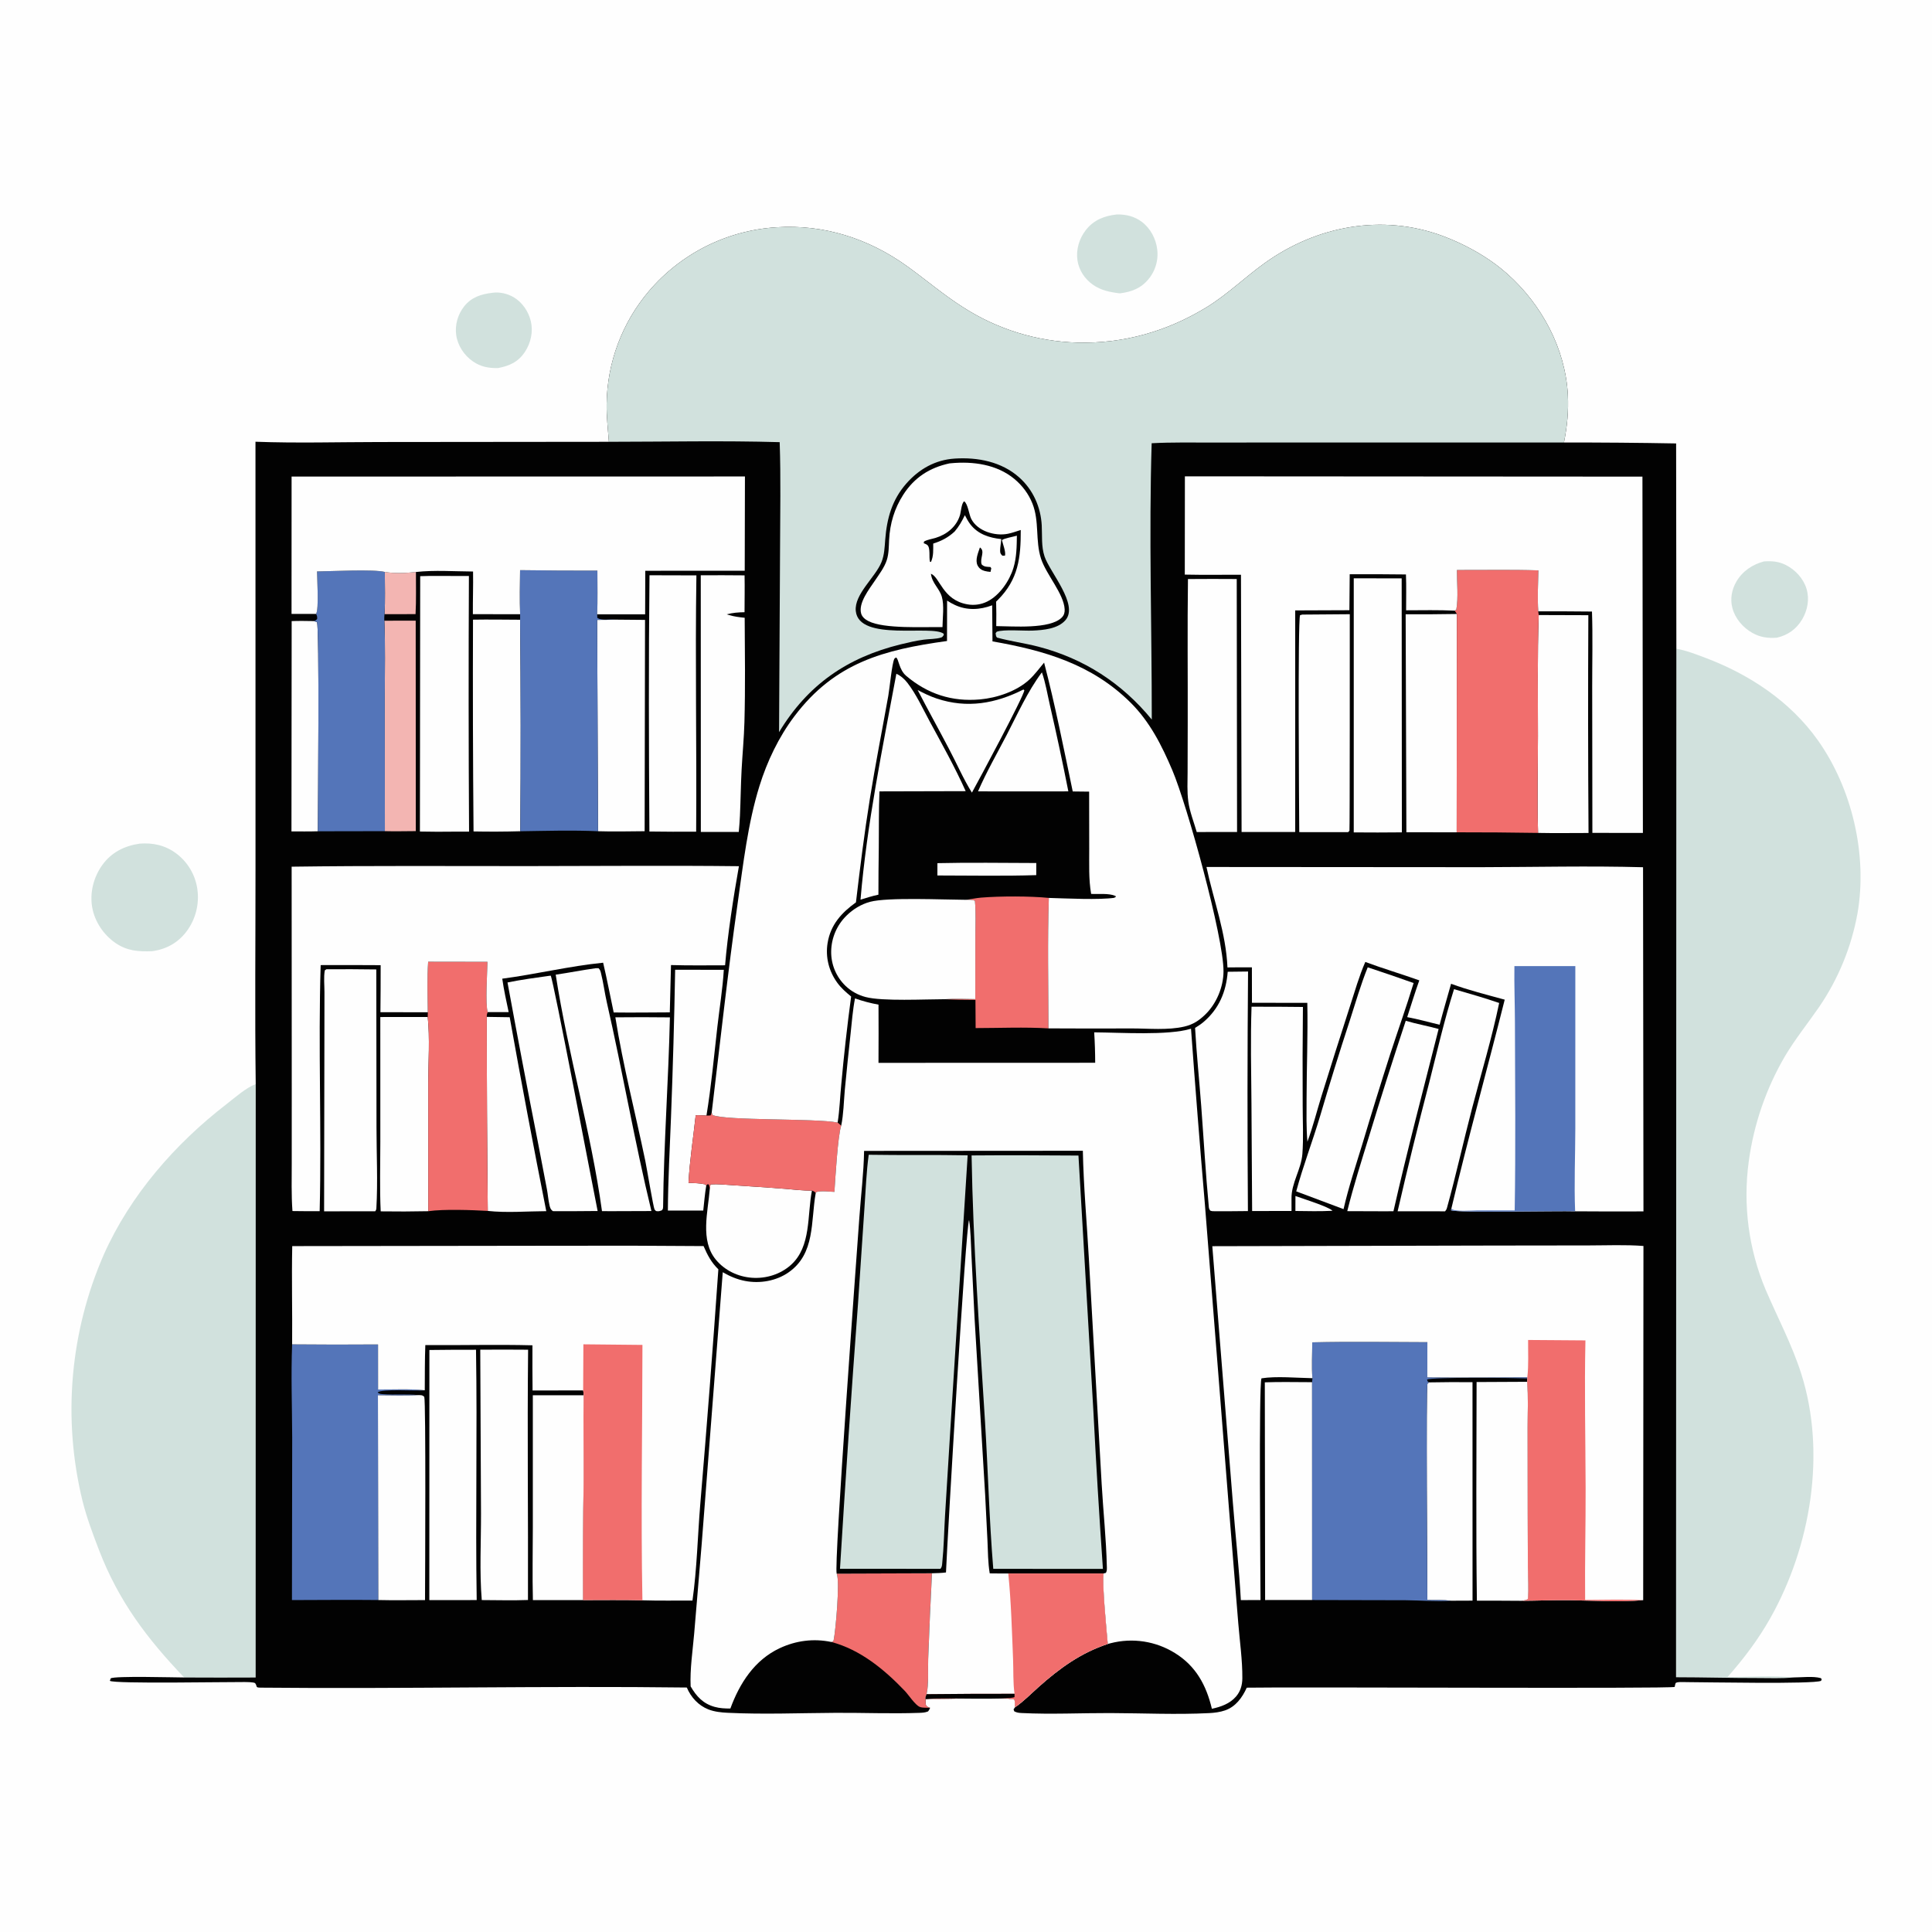 <?xml version="1.0" encoding="utf-8" ?>
<svg xmlns="http://www.w3.org/2000/svg" xmlns:xlink="http://www.w3.org/1999/xlink" width="1024" height="1024">
	<path fill="#FEFEFE" d="M0 0L1024 0L1024 1024L0 1024L0 0Z"/>
	<path fill="#D1E1DD" d="M261.063 155.175C264.823 154.65 268.956 155.609 272.216 157.518C276.851 160.231 280.145 165.12 281.36 170.31C282.646 175.804 281.348 181.757 278.264 186.441C274.712 191.836 270.008 193.963 263.901 195.09C258.908 195.146 254.891 194.445 250.688 191.573C246.038 188.394 242.598 183.201 241.799 177.595C241.044 172.3 242.635 166.699 245.925 162.498C249.852 157.481 255.02 155.905 261.063 155.175Z"/>
	<path fill="#D1E1DD" d="M934.905 297.568C939.058 297.28 942.526 297.514 946.332 299.373C951.457 301.876 955.858 306.608 957.504 312.12C959.131 317.565 958.044 323.464 955.172 328.296C952.094 333.476 947.629 336.617 941.823 337.989C937.03 338.331 933.038 337.837 928.776 335.44C923.793 332.636 919.697 327.877 918.211 322.303C916.925 317.48 917.836 312.509 920.336 308.233C923.573 302.695 928.805 299.217 934.905 297.568Z"/>
	<path fill="#D1E1DD" d="M591.988 113.668C596.814 113.598 601.266 114.637 605.18 117.576C609.803 121.047 612.725 126.638 613.367 132.341Q613.426 132.851 613.46 133.364Q613.493 133.877 613.502 134.39Q613.51 134.904 613.493 135.418Q613.475 135.931 613.433 136.443Q613.39 136.955 613.322 137.465Q613.254 137.974 613.161 138.479Q613.067 138.984 612.949 139.484Q612.831 139.984 612.688 140.478Q612.545 140.971 612.378 141.457Q612.211 141.943 612.02 142.42Q611.829 142.897 611.615 143.364Q611.4 143.831 611.163 144.287Q610.926 144.742 610.666 145.186Q610.406 145.629 610.125 146.059Q609.844 146.489 609.542 146.905Q609.239 147.32 608.917 147.72C604.855 152.807 599.779 154.695 593.539 155.484C588.362 154.864 583.618 153.965 579.237 150.884C574.925 147.852 571.826 143.174 571.065 137.924C570.247 132.28 572.028 126.392 575.521 121.928C579.747 116.527 585.391 114.38 591.988 113.668Z"/>
	<path fill="#D1E1DD" d="M73.989 447.151C81.091 446.571 87.739 448.049 93.501 452.42Q94.06 452.841 94.597 453.289Q95.135 453.737 95.649 454.211Q96.164 454.685 96.655 455.183Q97.146 455.681 97.612 456.203Q98.078 456.725 98.517 457.269Q98.957 457.813 99.37 458.378Q99.783 458.942 100.168 459.527Q100.552 460.111 100.908 460.713Q101.263 461.316 101.589 461.935Q101.915 462.554 102.21 463.188Q102.505 463.823 102.769 464.47Q103.032 465.118 103.264 465.778Q103.496 466.439 103.695 467.109Q103.894 467.78 104.06 468.459Q104.226 469.139 104.358 469.826Q104.491 470.512 104.59 471.205Q104.697 471.948 104.768 472.696Q104.838 473.443 104.872 474.193Q104.905 474.944 104.901 475.695Q104.897 476.445 104.856 477.195Q104.815 477.945 104.737 478.692Q104.659 479.439 104.544 480.181Q104.429 480.923 104.277 481.658Q104.126 482.394 103.938 483.121Q103.75 483.848 103.526 484.564Q103.303 485.281 103.044 485.986Q102.785 486.691 102.491 487.382Q102.198 488.073 101.87 488.749Q101.543 489.425 101.182 490.083Q100.822 490.742 100.429 491.382Q100.037 492.022 99.613 492.642Q99.189 493.262 98.735 493.86C94.196 499.784 88.061 503.117 80.752 504.144C73.558 504.419 67.554 504.1 61.353 499.899C54.987 495.587 50.225 488.558 48.876 480.959C47.49 473.151 49.624 464.848 54.239 458.453C59.109 451.706 65.945 448.351 73.989 447.151Z"/>
	<path fill="#D1E1DD" d="M135.54 574.581L135.501 889.112Q116.561 889.204 97.621 889.103C77.938 868.522 62.883 848.591 52.55 821.748C49.219 813.094 45.927 804.335 43.684 795.325Q43.192 793.303 42.742 791.272Q42.291 789.24 41.882 787.2Q41.472 785.159 41.105 783.111Q40.737 781.063 40.411 779.008Q40.085 776.953 39.801 774.891Q39.517 772.83 39.275 770.763Q39.032 768.696 38.832 766.625Q38.632 764.553 38.474 762.479Q38.316 760.404 38.2 758.326Q38.085 756.248 38.011 754.169Q37.938 752.089 37.906 750.008Q37.875 747.927 37.886 745.847Q37.897 743.766 37.951 741.685Q38.004 739.605 38.1 737.526Q38.196 735.448 38.334 733.371Q38.471 731.295 38.651 729.222Q38.832 727.149 39.054 725.08Q39.276 723.011 39.54 720.947Q39.804 718.882 40.111 716.824Q40.417 714.766 40.765 712.714Q41.113 710.663 41.502 708.619Q41.892 706.574 42.323 704.538Q42.754 702.503 43.226 700.476Q43.698 698.449 44.212 696.433Q44.725 694.416 45.28 692.411Q45.834 690.405 46.429 688.411Q47.024 686.417 47.659 684.435Q48.295 682.453 48.97 680.485Q49.646 678.517 50.361 676.563Q51.077 674.609 51.832 672.67Q52.587 670.731 53.381 668.807Q54.175 666.884 55.008 664.977C69.097 633.358 92.848 606.196 120.108 585.175C124.59 581.719 130.256 576.602 135.54 574.581Z"/>
	<path fill="#D1E1DD" d="M888.507 343.839C893.697 344.733 898.941 346.803 903.866 348.655C927.192 357.425 948.815 371.709 963.438 392.268C981.631 417.848 989.89 453.139 984.518 484.034Q983.918 487.37 983.142 490.67Q982.367 493.97 981.418 497.225Q980.469 500.479 979.35 503.679Q978.231 506.879 976.945 510.015Q975.658 513.152 974.208 516.216Q972.758 519.28 971.148 522.263Q969.538 525.246 967.773 528.14Q966.008 531.034 964.092 533.831C958.124 542.464 951.636 550.509 946.226 559.542Q944.334 562.763 942.604 566.075Q940.874 569.386 939.311 572.779Q937.748 576.172 936.356 579.639Q934.963 583.106 933.745 586.638Q932.526 590.169 931.485 593.757Q930.444 597.345 929.582 600.98Q928.72 604.615 928.04 608.289Q927.36 611.962 926.864 615.665Q926.572 617.812 926.351 619.968Q926.131 622.124 925.982 624.286Q925.833 626.448 925.757 628.614Q925.68 630.78 925.676 632.947Q925.672 635.114 925.739 637.28Q925.807 639.446 925.947 641.609Q926.087 643.772 926.299 645.929Q926.511 648.085 926.794 650.234Q927.078 652.383 927.433 654.52Q927.788 656.658 928.214 658.783Q928.64 660.908 929.137 663.018Q929.633 665.127 930.2 667.219Q930.766 669.311 931.402 671.383Q932.038 673.454 932.742 675.504Q933.447 677.553 934.219 679.578Q934.992 681.603 935.831 683.601C942.186 698.43 949.776 712.646 954.692 728.092C968.068 770.12 959.738 819.566 938.367 857.52C931.894 869.016 924.345 878.945 915.654 888.857C926.494 888.85 940.027 887.952 950.509 889.083C944.401 889.695 937.951 889.387 931.798 889.396C917.314 889.418 902.83 888.98 888.339 888.973L888.507 343.839Z"/>
	<path fill="#020202" d="M322.72 234.163C322.228 227.512 321.431 220.744 321.53 214.073Q321.555 212.04 321.669 210.01Q321.782 207.98 321.983 205.957Q322.184 203.933 322.472 201.921Q322.76 199.908 323.135 197.909Q323.509 195.911 323.97 193.931Q324.431 191.95 324.977 189.992Q325.523 188.033 326.153 186.1Q326.783 184.167 327.495 182.263Q328.208 180.359 329.003 178.487Q329.797 176.616 330.672 174.78Q331.546 172.944 332.499 171.148Q333.452 169.352 334.482 167.599Q335.512 165.846 336.617 164.139Q337.721 162.432 338.898 160.774Q340.076 159.117 341.323 157.511Q342.571 155.906 343.887 154.356Q344.673 153.43 345.481 152.524Q346.29 151.619 347.121 150.734Q347.953 149.848 348.806 148.985Q349.659 148.121 350.534 147.278Q351.408 146.436 352.304 145.616Q353.2 144.796 354.116 143.999Q355.031 143.202 355.967 142.428Q356.903 141.654 357.858 140.904Q358.813 140.154 359.786 139.428Q360.759 138.702 361.751 138.001Q362.742 137.3 363.751 136.624Q364.76 135.948 365.785 135.298Q366.81 134.647 367.852 134.023Q368.893 133.399 369.95 132.801Q371.007 132.203 372.078 131.631Q373.15 131.06 374.235 130.516Q375.321 129.972 376.419 129.455Q377.518 128.939 378.63 128.45Q379.741 127.961 380.865 127.5Q381.988 127.039 383.123 126.607Q384.258 126.175 385.403 125.771Q386.548 125.367 387.703 124.993Q388.858 124.618 390.022 124.272Q391.186 123.927 392.358 123.611Q393.531 123.295 394.711 123.008Q395.891 122.721 397.077 122.465Q398.264 122.208 399.457 121.981Q400.65 121.754 401.848 121.557Q403.046 121.36 404.249 121.194Q405.452 121.027 406.658 120.891Q407.865 120.754 409.075 120.648Q410.284 120.542 411.496 120.467C436.572 118.822 460.202 126.358 480.575 140.948C490.633 148.151 500.064 156.283 510.539 162.898Q512.222 163.98 513.941 165.005Q515.66 166.03 517.413 166.995Q519.165 167.961 520.95 168.867Q522.734 169.772 524.549 170.617Q526.363 171.461 528.205 172.244Q530.047 173.026 531.914 173.746Q533.781 174.465 535.672 175.121Q537.563 175.776 539.475 176.368Q541.386 176.959 543.317 177.485Q545.248 178.01 547.196 178.47Q549.143 178.93 551.105 179.324Q553.067 179.718 555.042 180.045Q557.016 180.371 559 180.631Q560.984 180.891 562.976 181.083Q564.968 181.275 566.965 181.399Q568.963 181.523 570.963 181.58C595.514 182.224 618.543 175.665 639.449 162.891C650.441 156.174 660.011 146.789 670.512 139.289C698.059 119.613 732.616 113.218 764.657 125.065Q768.902 126.641 773.008 128.55C782.371 132.893 791.176 138.275 798.896 145.153C817.165 161.429 829.698 184.727 830.988 209.293C831.436 217.838 830.618 226.174 828.921 234.543Q858.653 234.488 888.38 235.034L888.507 343.839L888.339 888.973C902.83 888.98 917.314 889.418 931.798 889.396C937.951 889.387 944.401 889.695 950.509 889.083C954.881 889.083 961.004 888.285 965.096 889.453L965.535 890.062L965.191 890.892C960.649 892.711 904.893 891.59 893.912 891.561C892.868 891.558 888.456 891.265 888.102 892.15C887.844 892.798 887.746 893.411 887.634 894.094C885.468 895.15 684.255 894.048 660.817 894.502C658.422 899.745 654.959 904.591 649.278 906.553C646.659 907.457 643.731 907.836 640.968 907.978C623.615 908.87 605.798 908.01 588.409 907.962C572.9 907.918 557.032 908.706 541.57 907.944C540.057 907.869 538.957 907.75 537.606 907.063L537.209 906.035L537.94 904.926C538.006 903.467 537.961 902.263 537.723 900.823C533.146 899.195 501.052 900.74 492.918 900.393L490.564 900.572C490.62 901.79 490.285 903.82 491.446 904.573C491.77 904.783 492.598 905.054 492.978 905.188C492.639 906.033 492.442 906.394 491.904 907.08C490.358 907.733 488.854 907.79 487.2 907.851C472.5 908.393 457.605 907.75 442.872 907.836C423.924 907.945 404.592 908.732 385.683 907.816C382.247 907.65 378.634 907.279 375.414 906.003C370.141 903.914 366.201 899.576 364.026 894.421C288.834 893.48 213.582 895.215 138.389 894.489C135.124 894.457 136.581 894.085 135.285 892.192C134.799 891.482 130.254 891.527 129.296 891.517C120.714 891.429 60.536 892.544 58.237 890.873L58.682 889.562C60.933 888.192 92.366 889.092 97.621 889.103Q116.561 889.204 135.501 889.112L135.54 574.581C135.046 536.506 135.444 498.368 135.425 460.286L135.408 234.13C157.256 234.951 179.366 234.297 201.245 234.282L322.72 234.163Z"/>
	<path fill="#FEFEFE" d="M686.613 633.917C690.2 635.202 704.513 639.698 706.237 641.745C699.706 642.076 693.126 641.932 686.589 641.839L686.613 633.917Z"/>
	<path fill="#FEFEFE" d="M496.85 457.493C514.289 457.078 531.808 457.394 549.254 457.419L549.23 463.839C531.805 464.396 514.276 464.021 496.839 464.022L496.85 457.493Z"/>
	<path fill="#F3B5B2" d="M203.955 303.137C209.016 304.019 215.349 303.759 220.456 303.165C220.436 310.587 220.641 318.093 220.255 325.503L203.787 325.526C204.241 318.12 203.953 310.561 203.955 303.137Z"/>
	<path fill="#FEFEFE" d="M542.436 365.453L542.91 365.85C542.711 368.975 518.624 413.84 515.136 420.103C510.538 412.762 506.979 404.401 502.88 396.725C497.457 386.343 491.744 376.121 486.37 365.711C489.659 367.479 493.019 369.087 496.569 370.266C512.628 375.596 527.655 372.915 542.436 365.453Z"/>
	<path fill="#FEFEFE" d="M154.588 329.194C158.437 329.048 162.273 329.111 166.124 329.18L167.985 329.657C169.373 332.107 168.507 429.301 168.477 440.595C163.823 440.756 159.138 440.663 154.48 440.679L154.588 329.194Z"/>
	<path fill="#FEFEFE" d="M552.227 356.356C554.186 361.905 555.178 368.188 556.512 373.934Q561.744 396.611 566.246 419.444L532.75 419.458L518.376 419.436C522.763 409.306 528.373 399.516 533.473 389.722C539.357 378.424 544.564 366.581 552.227 356.356Z"/>
	<path fill="#FEFEFE" d="M326.154 539.206Q340.61 539.056 355.066 539.229C354.311 572.693 351.834 606.164 351.457 639.625C351.347 640.885 351.524 640.278 350.895 641.438C349.642 641.943 349.049 642.143 347.712 641.875C347.448 641.596 347.102 641.376 346.921 641.037C346.279 639.838 342.76 618.823 342.046 615.385C336.785 590.068 330.202 564.734 326.154 539.206Z"/>
	<path fill="#F3B5B2" d="M203.712 328.987L220.332 328.951L220.383 440.512C214.931 440.527 209.436 440.685 203.989 440.531L203.94 368.806C203.93 355.572 204.275 342.203 203.712 328.987Z"/>
	<path fill="#FEFEFE" d="M475.093 357.11C477.409 358.147 479.417 359.944 480.962 361.938C485.657 367.999 489.089 375.607 492.747 382.344C499.36 394.524 506.155 406.678 511.837 419.333L466.126 419.449C465.726 429.31 465.874 439.252 465.772 449.125Q465.59 461.668 465.579 474.212C462.361 474.852 459.231 475.889 456.093 476.837C459.44 436.789 467.756 396.566 475.093 357.11Z"/>
	<path fill="#FEFEFE" d="M745.079 541.033C750.758 542.746 756.751 543.773 762.494 545.379C754.382 577.567 745.879 609.599 738.559 641.984L733.125 642.004L714.079 641.936C717.392 628.563 721.589 615.442 725.627 602.274Q734.975 571.533 745.079 541.033Z"/>
	<path fill="#FEFEFE" d="M258.004 538.97L270.15 539.15Q279.352 590.638 289.535 641.941C279.463 641.987 268.505 642.905 258.527 641.813Q257.996 590.393 258.004 538.97Z"/>
	<path fill="#FEFEFE" d="M376.212 630.04L376.571 627.737C380.568 627.482 384.709 627.958 388.709 628.207Q402.428 629.058 416.134 630.106C420.788 630.451 425.695 631.153 430.352 631.007C427.747 644.127 430.065 660.693 419.2 670.438C413.591 675.47 405.955 677.788 398.487 677.235C391.151 676.691 384.194 673.391 379.464 667.701C370.931 657.435 375.268 642.253 376.212 630.04Z"/>
	<path fill="#FEFEFE" d="M357.845 513.991L383.634 514.023C383.035 524.107 381.333 534.368 380.197 544.418C378.433 560.015 376.973 575.774 374.441 591.268C372.553 591.21 370.614 591.05 368.729 591.129C367.459 602.996 365.548 615.005 364.92 626.914C367.882 627.071 370.912 627.076 373.81 627.742L374.333 628.381C373.586 632.753 373.229 637.225 372.741 641.634L353.989 641.633C354.077 625.265 355.02 608.858 355.63 592.5Q357.15 553.257 357.845 513.991Z"/>
	<path fill="#F16E6D" d="M443.468 834.04L493.971 833.867Q492.798 856.601 491.96 879.35C491.742 884.915 492.361 892.75 491.105 897.957C490.743 898.906 490.526 899.551 490.564 900.572C490.62 901.79 490.285 903.82 491.446 904.573C491.77 904.783 492.598 905.054 492.978 905.188C491.266 905.021 489.181 905.333 487.548 904.713C485.114 903.788 481.53 898.265 479.572 896.215C468.779 884.912 456.006 874.359 440.663 870.293C441.555 870.055 441.151 870.289 441.826 869.511C442.935 864.273 445.267 837.926 443.468 834.04Z"/>
	<path fill="#FEFEFE" d="M201.571 539.048L226.708 539.035C227.889 550.376 227.004 562.544 226.989 573.989L226.997 641.958Q214.389 642.226 201.779 642.043C201.2 629.865 201.586 617.503 201.58 605.305L201.571 539.048Z"/>
	<path fill="#FEFEFE" d="M221.58 739.424C223.108 739.507 223.731 739.273 224.87 740.348C225.766 742.847 225.334 835.349 225.269 848.086C217.005 848.084 208.702 848.257 200.443 848.046L200.302 739.444C207.393 739.509 214.49 739.643 221.58 739.424Z"/>
	<path fill="#F16E6D" d="M511.838 476.915C514.539 476.625 517.169 475.993 519.881 475.768C529.974 474.931 545.969 474.906 555.9 475.92C555.148 498.899 555.651 522.065 555.708 545.063C542.968 544.302 529.884 544.887 517.106 544.904L517.012 529.964C511.603 529.927 506.207 529.902 500.804 529.601C506.123 529.21 511.594 529.509 516.931 529.549L516.966 496.201C516.969 490.021 517.309 483.623 516.731 477.473C515.399 476.701 513.386 476.939 511.838 476.915Z"/>
	<path fill="#FEFEFE" d="M757.359 732.695Q768.907 732.48 780.456 732.587L780.473 848.37L769.233 848.414C765.089 847.937 760.692 848.144 756.513 848.072C756.51 839.641 755.769 735.771 756.571 733.495C756.695 733.142 757.096 732.962 757.359 732.695Z"/>
	<path fill="#FEFEFE" d="M650.716 515.053L661.492 514.924Q660.95 578.407 661.421 641.89C655.579 642.014 649.719 641.95 643.875 641.978C642.915 642.011 642.311 641.984 641.413 641.628C641.019 641.04 640.78 640.556 640.711 639.84C639.013 622.007 638.011 604.03 636.669 586.159C635.634 572.373 634.196 558.601 633.417 544.8C634.997 543.831 636.53 542.845 637.94 541.639C646.126 534.639 649.884 525.636 650.716 515.053Z"/>
	<path fill="#F16E6D" d="M374.441 591.268C375.254 591.312 375.858 591.279 376.654 591.176L377.222 589.607L377.552 590.924C384.077 594.107 432.134 592.637 443.96 594.974L445.855 596.608C444.043 601.96 442.702 624.981 442.262 631.718C439.273 631.602 435.629 631.087 432.741 631.77L432.34 632.359C431.74 631.494 431.284 631.445 430.352 631.007C425.695 631.153 420.788 630.451 416.134 630.106Q402.428 629.058 388.709 628.207C384.709 627.958 380.568 627.482 376.571 627.737L376.212 630.04C376.107 629.3 375.896 628.575 375.718 627.849L375.071 627.627L374.333 628.381L373.81 627.742C370.912 627.076 367.882 627.071 364.92 626.914C365.548 615.005 367.459 602.996 368.729 591.129C370.614 591.05 372.553 591.21 374.441 591.268Z"/>
	<path fill="#FEFEFE" d="M663.346 533.581Q676.962 533.542 690.577 533.71Q690.293 559.854 690.45 585.999C690.457 594.418 690.92 603.153 690.298 611.536C689.679 619.868 684.358 627.022 684.521 635.375L684.533 641.838L663.654 641.871L663.297 584.745C663.159 567.712 662.754 550.605 663.346 533.581Z"/>
	<path fill="#FEFEFE" d="M326.105 328.418L341.878 328.557L341.669 440.561C333.448 440.606 325.176 440.842 316.961 440.568L316.509 328.549Q321.308 328.565 326.105 328.418Z"/>
	<path fill="#FEFEFE" d="M250.703 328.433C259.019 328.29 267.355 328.437 275.673 328.471Q276.232 384.525 275.765 440.58Q263.377 440.93 250.987 440.681Q250.501 384.557 250.703 328.433Z"/>
	<path fill="#FEFEFE" d="M695.443 732.586L695.464 848.047L670.537 848.05L670.377 732.664C678.698 732.35 687.112 732.595 695.443 732.586Z"/>
	<path fill="#FEFEFE" d="M282.408 739.507L309.355 739.507C309.092 754.428 309.439 769.366 309.354 784.29Q308.879 816.19 309.038 848.092L282.446 848.079C282.117 835.128 282.4 822.108 282.411 809.151L282.408 739.507Z"/>
	<path fill="#FEFEFE" d="M770.669 524.281C778.675 526.613 786.706 528.88 794.593 531.596C790.708 550.345 785.087 568.837 780.247 587.363C775.66 604.921 771.757 622.708 766.927 640.191C766.72 640.943 766.434 641.429 765.934 642.022L740.773 642.006Q748.621 607.827 757.488 573.897C761.684 557.354 765.523 540.556 770.669 524.281Z"/>
	<path fill="#FEFEFE" d="M291.26 517.186L291.884 517.123C293.213 518.792 314.181 629.154 316.759 641.858C309.303 641.983 301.833 641.925 294.375 641.955L292.982 641.926C291.758 640.943 291.561 640.156 291.204 638.6C290.595 635.94 290.408 633.131 289.897 630.438L285.067 605.234Q276.762 563.035 268.991 520.733C276.335 519.228 283.837 518.227 291.26 517.186Z"/>
	<path fill="#FEFEFE" d="M371.423 304.913Q383.031 304.842 394.638 304.956C394.773 311.454 394.632 317.984 394.619 324.486C391.311 324.536 388.41 324.758 385.204 325.608C385.341 325.652 385.478 325.699 385.616 325.741L386.306 325.95C389.116 326.818 391.783 327.132 394.697 327.435C394.808 345.867 395.07 364.35 394.562 382.778C394.33 391.186 393.512 399.592 393.064 407.994C392.631 416.116 392.558 424.25 392.19 432.376C392.072 435.241 391.823 438.083 391.564 440.937L371.462 440.946L371.423 304.913Z"/>
	<path fill="#FEFEFE" d="M815.551 325.984L841.854 326.067Q841.56 383.783 841.953 441.497C833.046 441.496 824.111 441.648 815.208 441.461C814.657 424.39 815.13 407.17 815.14 390.086C815.152 368.726 814.806 347.336 815.551 325.984Z"/>
	<path fill="#FEFEFE" d="M690.234 325.743L715.411 325.548C715.419 337.712 715.445 439.756 715.235 440.266C715.097 440.599 714.744 440.793 714.498 441.057L688.632 441.044C688.549 428.887 687.795 328.999 689.059 326.059L690.234 325.743Z"/>
	<path fill="#FEFEFE" d="M782.623 732.514L809.443 732.38C810.069 740.343 809.67 748.62 809.685 756.622L809.727 801.979L809.802 830.513C809.863 836.125 810.39 842.027 809.814 847.587C808.61 848.209 807.562 848.32 806.243 848.465Q794.513 848.368 782.783 848.393C782.243 809.812 782.605 771.106 782.623 732.514Z"/>
	<path fill="#FEFEFE" d="M772.169 325.417L772.07 441.137L745.412 441.112L745.027 325.584Q758.599 325.648 772.169 325.417Z"/>
	<path fill="#FEFEFE" d="M315.731 513.177L317.223 513.171C318.014 513.927 318.223 514.553 318.487 515.585C319.803 520.73 320.459 526.173 321.654 531.394C330.059 568.09 336.362 605.304 345.262 641.876L323.875 641.949L319.068 641.925C313.247 599.787 301.024 558.613 294.538 516.598C301.621 515.567 308.639 514.163 315.731 513.177Z"/>
	<path fill="#FEFEFE" d="M724.92 512.701Q737.134 516.715 749.245 521.027C745.425 533.642 740.944 546.074 736.867 558.611Q729.221 582.42 722.08 606.385C718.59 617.815 714.766 629.207 712.107 640.863L687.028 631.45C690.621 618.1 695.627 605.1 699.591 591.863Q707.083 566.344 715.368 541.071C718.411 531.602 721.206 521.93 724.92 512.701Z"/>
	<path fill="#FEFEFE" d="M227.587 715.526Q239.94 715.365 252.295 715.392C253.02 759.602 251.966 803.855 252.66 848.074L227.551 848.097L227.587 715.526Z"/>
	<path fill="#FEFEFE" d="M254.545 715.361Q267.227 715.265 279.908 715.378C279.43 759.572 279.99 803.824 279.832 848.028C271.703 848.339 263.484 848.083 255.346 848.069C254.097 833.027 254.984 817.242 254.944 802.13L254.545 715.361Z"/>
	<path fill="#FEFEFE" d="M344.247 304.903L369.108 304.97C368.41 350.237 369.313 395.544 368.98 440.815Q356.586 440.886 344.193 440.719C343.892 395.47 343.756 350.148 344.247 304.903Z"/>
	<path fill="#FEFEFE" d="M717.518 306.516L742.917 306.549L743.019 441.161Q730.267 441.308 717.515 441.185L717.518 306.516Z"/>
	<path fill="#FEFEFE" d="M629.643 306.903Q642.568 306.797 655.494 306.895L655.667 440.973L634.296 440.994C632.778 435.738 630.54 430.135 629.819 424.747C629.129 419.6 629.445 414.188 629.455 408.999L629.517 383.365C629.586 357.883 629.305 332.382 629.643 306.903Z"/>
	<path fill="#FEFEFE" d="M228.1 305.248L248.534 305.299Q248.211 373.037 248.615 440.771L241.129 440.786Q231.844 440.926 222.56 440.732L222.716 305.388L228.1 305.248Z"/>
	<path fill="#FEFEFE" d="M172.988 513.732Q186.219 513.624 199.448 513.822L199.55 597.471C199.553 611.665 200.289 626.294 199.481 640.447C199.444 641.102 199.253 641.488 198.873 642.01L171.783 642.025L171.939 549.452L171.969 525.863C171.971 522.134 171.501 517.973 172.152 514.315L172.988 513.732Z"/>
	<path fill="#FEFEFE" d="M500.804 529.601C490.681 529.595 467.618 530.804 458.776 528.438Q457.296 528.057 455.875 527.492Q454.455 526.927 453.117 526.187Q451.78 525.448 450.546 524.545Q449.313 523.642 448.203 522.591Q447.741 522.148 447.302 521.682Q446.863 521.216 446.448 520.728Q446.034 520.24 445.645 519.732Q445.257 519.223 444.895 518.695Q444.533 518.167 444.198 517.621Q443.864 517.075 443.558 516.513Q443.252 515.95 442.976 515.373Q442.699 514.796 442.453 514.205Q442.207 513.614 441.991 513.011Q441.775 512.408 441.591 511.795Q441.407 511.182 441.254 510.561Q441.101 509.939 440.981 509.31Q440.861 508.681 440.773 508.047Q440.685 507.413 440.63 506.775Q440.575 506.138 440.552 505.498Q440.53 504.858 440.541 504.218Q440.551 503.56 440.593 502.903Q440.636 502.246 440.71 501.592Q440.784 500.938 440.889 500.289Q440.995 499.639 441.133 498.995Q441.27 498.352 441.438 497.715Q441.607 497.079 441.806 496.452Q442.005 495.824 442.234 495.207Q442.464 494.591 442.723 493.985Q442.982 493.38 443.27 492.789Q443.558 492.197 443.875 491.62Q444.192 491.043 444.536 490.482Q444.88 489.921 445.252 489.378Q445.623 488.834 446.02 488.309Q446.417 487.785 446.84 487.28Q447.262 486.775 447.708 486.291Q448.155 485.807 448.624 485.346C452.082 481.916 456.436 479.257 461.148 477.985C470.441 475.478 500.245 476.874 511.838 476.915C513.386 476.939 515.399 476.701 516.731 477.473C517.309 483.623 516.969 490.021 516.966 496.201L516.931 529.549C511.594 529.509 506.123 529.21 500.804 529.601Z"/>
	<path fill="#F16E6D" d="M226.934 509.742L258.358 509.793C258.287 515.125 257.129 532.361 258.5 536.43C258.1 537.378 257.959 537.94 258.004 538.97Q257.996 590.393 258.527 641.813C249.833 641.316 235.409 640.789 226.997 641.958L226.989 573.989C227.004 562.544 227.889 550.376 226.708 539.035L226.752 536.516C226.631 527.644 226.326 518.594 226.934 509.742Z"/>
	<path fill="#5475B9" d="M168.028 302.873C175.571 302.803 197.84 301.605 203.955 303.137C203.953 310.561 204.241 318.12 203.787 325.526C203.699 326.707 203.589 327.803 203.712 328.987C204.275 342.203 203.93 355.572 203.94 368.806L203.989 440.531L168.477 440.595C168.507 429.301 169.373 332.107 167.985 329.657L166.124 329.18C167.254 328.937 167.312 328.911 168.088 328.056C168.19 326.909 168.041 326.416 167.528 325.391C169.109 322.744 168.074 306.934 168.028 302.873Z"/>
	<path fill="#5475B9" d="M275.652 302.191Q296.142 302.47 316.633 302.436C316.627 310.14 316.814 317.899 316.522 325.595L316.592 327.443C318.837 329.144 323.335 328.032 326.105 328.418Q321.308 328.565 316.509 328.549L316.961 440.568C303.343 439.95 289.409 440.388 275.765 440.58Q276.232 384.525 275.673 328.471L275.678 325.559C275.331 317.808 275.52 309.95 275.652 302.191Z"/>
	<path fill="#F16E6D" d="M772.203 302.112C786.568 302.165 801.031 301.854 815.383 302.314C815.204 309.507 814.82 316.834 815.313 324.015L815.551 325.984C814.806 347.336 815.152 368.726 815.14 390.086C815.13 407.17 814.657 424.39 815.208 441.461Q793.641 441.118 772.07 441.137L772.169 325.417L771.037 323.665L771.875 323.165C773.016 316.613 772.165 308.83 772.203 302.112Z"/>
	<path fill="#5475B9" d="M154.835 712.543Q177.601 712.758 200.368 712.583L200.384 736.462C208.51 736.517 217.066 736.044 225.136 736.87C224.981 736.887 224.827 736.905 224.672 736.92C220.596 737.312 202.131 736.042 200.193 737.993C201.009 738.868 202.059 738.877 203.22 738.961C209.314 739.405 215.488 738.764 221.58 739.424C214.49 739.643 207.393 739.509 200.302 739.444L200.443 848.046C185.214 847.883 169.972 848.041 154.742 848.073L154.866 761.898C154.81 745.49 154.192 728.935 154.835 712.543Z"/>
	<path fill="#FEFEFE" d="M503.211 245.612L504.069 245.525C515.776 244.441 528.356 246.138 537.628 253.84C541.882 257.373 545.184 261.776 547.226 266.926C550.996 276.435 548.645 286.506 551.763 296.096C554.515 304.56 563.854 314.67 564.292 322.94C564.379 324.588 563.999 326.03 562.823 327.242C556.622 333.63 536.666 331.9 528.03 331.851Q528.154 325.361 527.97 318.872Q528.444 318.408 528.912 317.938C539.768 307.048 541.06 295.576 541.023 280.905C538.794 281.597 536.49 282.45 534.2 282.912C527.418 284.279 518.059 281.573 514.735 274.926C513.609 272.674 512.986 267.01 511.038 265.7C509.577 266.69 509.356 271.231 508.781 273.109C506.936 279.139 501.86 283.271 495.903 285.084C493.801 285.725 491.734 285.952 489.774 287.002L489.586 287.899C490.095 288.129 490.948 288.434 491.408 288.792C493.325 290.286 492.231 295.301 492.914 297.79L493.446 297.825C494.864 294.674 494.603 291.488 494.631 288.098C499.027 286.734 502.578 284.866 505.972 281.728C508.28 279.018 509.849 276.237 511.396 273.06C512.245 274.683 513.13 276.368 514.243 277.827C518.295 283.138 524.348 285.067 530.696 285.726C530.588 287.74 530.087 289.794 530.087 291.796C530.087 293.166 530.327 293.613 531.289 294.543L532.673 294.48C533.176 292.436 531.538 288.415 531.06 286.283C531.934 285.38 537.33 284.422 538.968 283.93C538.88 289.692 538.834 295.437 537.14 300.997C535.042 307.883 529.786 315.601 523.238 318.834Q522.628 319.135 521.996 319.386Q521.363 319.637 520.713 319.837Q520.062 320.036 519.398 320.183Q518.734 320.33 518.06 320.423Q517.386 320.516 516.707 320.555Q516.028 320.594 515.347 320.578Q514.667 320.562 513.991 320.492Q513.314 320.422 512.645 320.298C499.549 317.967 498.165 305.827 493.404 304.103C494.047 309.269 497.825 311.687 499.187 316.279C500.525 320.79 499.583 327.629 499.538 332.374C489.596 332.218 468.584 333.429 460.309 329.214C458.605 328.346 456.936 327.06 456.413 325.131C454.901 319.558 460.706 312.26 463.64 307.878C465.92 304.473 468.799 300.715 470.041 296.781C471.123 293.351 471.062 289.681 471.245 286.121C471.686 277.509 474.058 269.51 478.747 262.212C484.616 253.077 492.708 247.876 503.211 245.612Z"/>
	<path fill="#020202" d="M519.379 290.152C522.367 292.218 519.164 295.883 520.302 299.152C521.703 300.547 523.059 300.383 524.952 300.531L525.399 301.212L524.994 303.117C523.966 303.044 522.911 302.883 521.912 302.627C520.242 302.198 518.92 301.246 518.139 299.682C516.716 296.834 518.461 292.912 519.379 290.152Z"/>
	<path fill="#5475B9" d="M695.526 711.465C715.839 710.968 736.226 711.334 756.546 711.376L756.497 730.015C774.16 730.221 791.852 729.998 809.519 729.974L809.535 730.587C803.084 730.301 758.547 729.785 756.379 731.241C756.675 732.13 756.524 732.14 757.359 732.695C757.096 732.962 756.695 733.142 756.571 733.495C755.769 735.771 756.51 839.641 756.513 848.072C760.692 848.144 765.089 847.937 769.233 848.414C761.251 848.969 753.073 848.22 745.062 848.155L695.464 848.047L695.443 732.586L695.612 730.47C695.072 724.281 695.516 717.696 695.526 711.465Z"/>
	<path fill="#FEFEFE" d="M154.549 252.59L394.836 252.543L394.719 302.508L342.008 302.519L341.934 325.612L316.522 325.595C316.814 317.899 316.627 310.14 316.633 302.436Q296.142 302.47 275.652 302.191C275.52 309.95 275.331 317.808 275.678 325.559L250.633 325.52C250.571 317.983 250.869 310.449 250.73 302.913C240.829 302.863 230.265 302.086 220.456 303.165C215.349 303.759 209.016 304.019 203.955 303.137C197.84 301.605 175.571 302.803 168.028 302.873C168.074 306.934 169.109 322.744 167.528 325.391L154.52 325.391L154.549 252.59Z"/>
	<path fill="#FEFEFE" d="M154.574 459.358C196.224 458.782 237.928 459.067 279.585 459.052C316.927 459.04 354.305 458.679 391.642 459.108C388.774 475.155 385.647 495.498 384.309 511.629C374.757 511.644 365.189 511.772 355.64 511.501L355.006 536.578C345.101 536.602 335.176 536.769 325.273 536.627C323.397 527.85 321.731 518.99 319.676 510.256C301.827 512.033 284.02 516.376 266.206 518.725C267.05 524.68 268.364 530.553 269.598 536.437L258.5 536.43C257.129 532.361 258.287 515.125 258.358 509.793L226.934 509.742C226.326 518.594 226.631 527.644 226.752 536.516L201.635 536.501C201.689 528.19 201.803 519.873 201.755 511.562Q185.86 511.451 169.964 511.524C168.602 554.965 170.519 598.515 169.431 641.958C164.626 641.938 159.808 641.991 155.004 641.879C154.38 633.298 154.628 624.604 154.628 616.001L154.634 577.188L154.574 459.358Z"/>
	<path fill="#FEFEFE" d="M154.889 660.46L297.733 660.27Q335.321 660.132 372.909 660.453C374.955 665.187 376.997 669.127 380.745 672.766Q376.419 734.948 371.175 797.06C369.764 814.015 369.416 831.503 367.022 848.327C358.194 848.294 349.312 848.476 340.492 848.196C330.019 847.932 319.515 848.093 309.038 848.092Q308.88 816.189 309.354 784.29C309.439 769.366 309.092 754.428 309.355 739.507C309.373 738.612 309.231 737.822 309.09 736.941L282.271 736.992Q282.151 725.015 282.205 713.038C263.304 712.552 244.343 713.08 225.431 712.912C225.126 720.885 225.196 728.891 225.136 736.87C217.066 736.044 208.51 736.517 200.384 736.462L200.368 712.583Q177.601 712.758 154.835 712.543C154.989 695.195 154.534 677.798 154.889 660.46Z"/>
	<path fill="#F16E6D" d="M309.207 712.519L340.511 712.828C340.471 757.9 339.635 803.142 340.492 848.196C330.019 847.932 319.515 848.093 309.038 848.092Q308.88 816.189 309.354 784.29C309.439 769.366 309.092 754.428 309.355 739.507C309.373 738.612 309.231 737.822 309.09 736.941L309.207 712.519Z"/>
	<path fill="#FEFEFE" d="M628.014 252.464L870.527 252.621L870.77 441.47L843.993 441.445L843.898 364.053C843.878 350.783 844.239 337.382 843.779 324.131Q829.546 323.984 815.313 324.015C814.82 316.834 815.204 309.507 815.383 302.314C801.031 301.854 786.568 302.165 772.203 302.112C772.165 308.83 773.016 316.613 771.875 323.165L771.037 323.665C762.474 323.238 753.842 323.452 745.268 323.466C745.254 317.156 745.439 310.775 745.18 304.474Q730.277 304.284 715.374 304.366L715.209 323.424L686.483 323.535L686.485 440.962L658.065 440.974L657.74 304.62C647.823 304.607 637.876 304.765 627.963 304.55L628.014 252.464Z"/>
	<path fill="#FEFEFE" d="M642.547 660.511L791.927 660.166L842.09 660.104C851.662 660.097 861.514 659.649 871.063 660.392L870.925 848.121C858.333 849.197 845.168 848.354 832.523 848.155C823.744 848.017 815.008 848.413 806.243 848.465C807.562 848.32 808.61 848.209 809.814 847.587C810.39 842.027 809.863 836.125 809.802 830.513L809.727 801.979L809.685 756.622C809.67 748.62 810.069 740.343 809.443 732.38L809.535 730.587L809.519 729.974C791.852 729.998 774.16 730.221 756.497 730.015L756.546 711.376C736.226 711.334 715.839 710.968 695.526 711.465C695.516 717.696 695.072 724.281 695.612 730.47C687.497 730.333 676.41 729.288 668.611 730.548C667.104 734.455 668.08 834.484 668.1 848.062L657.668 848.085C656.752 830.892 654.799 813.746 653.454 796.582L642.547 660.511Z"/>
	<path fill="#F16E6D" d="M809.926 710.214L840.311 710.435C839.739 736.424 840.336 762.466 840.415 788.461C840.475 808.293 839.944 828.156 840.153 847.978C850.37 847.961 860.726 847.585 870.925 848.121C858.333 849.197 845.168 848.354 832.523 848.155C823.744 848.017 815.008 848.413 806.243 848.465C807.562 848.32 808.61 848.209 809.814 847.587C810.39 842.027 809.863 836.125 809.802 830.513L809.727 801.979L809.685 756.622C809.67 748.62 810.069 740.343 809.443 732.38L809.535 730.587L809.519 729.974C810.262 723.501 809.871 716.733 809.926 710.214Z"/>
	<path fill="#FEFEFE" d="M639.45 459.522L784.882 459.626C813.477 459.576 842.271 458.857 870.847 459.652L871.068 642.069Q852.959 642.162 834.851 642.019C825.954 641.698 771.465 642.922 769.085 641.455L769.234 640.653C778.026 603.544 788.239 566.824 797.531 529.843C788.124 527.258 778.239 524.808 769.102 521.417C767.078 528.646 764.937 535.861 763.037 543.123C757.342 541.813 751.582 540.136 745.848 539.097C747.955 532.601 749.96 526.045 752.255 519.614C742.77 516.222 733.065 513.378 723.637 509.855C720.353 517.381 718.064 525.466 715.526 533.28Q707.792 557.201 700.335 581.211C697.891 589.115 695.849 597.377 692.955 605.117C692.308 597.622 692.497 590.051 692.509 582.534C692.537 565.568 693.251 548.475 692.904 531.534L663.561 531.493L663.533 512.716Q657.055 512.667 650.578 512.76C649.828 494.573 643.224 477.215 639.45 459.522Z"/>
	<path fill="#5475B9" d="M802.668 512.064L834.955 512.049L834.945 598.398C834.918 612.862 834.271 627.586 834.851 642.019C825.954 641.698 771.465 642.922 769.085 641.455L769.234 640.653C770.947 642.364 779.97 641.557 782.559 641.555L802.819 641.529C803.371 608.388 803.035 575.168 802.946 542.02C802.919 532.039 802.517 522.04 802.668 512.064Z"/>
	<path fill="#FEFEFE" d="M501.938 339.744L501.982 318.336Q503.947 319.638 506.085 320.629C512.487 323.639 519.389 323.273 525.87 320.819Q525.894 330.384 526.037 339.948C553.725 344.772 578.756 352.086 599.232 372.4C609.461 382.548 615.788 395.136 621.37 408.269C629.199 426.691 648.558 496.692 648.485 514.82C648.452 523.128 644.754 531.991 638.766 537.766C635.434 540.979 632.314 543.027 627.727 544.102C618.993 546.149 608.677 545.077 599.699 545.094Q577.703 545.194 555.708 545.063C555.651 522.065 555.148 498.899 555.9 475.92C564.959 476.167 582.731 477.081 590.999 475.802L590.616 475.395L591.433 475.529L591.253 474.876C587.524 473.286 582.337 474.034 578.328 473.78C576.956 466.006 577.345 457.873 577.311 450.003L577.266 419.583L568.571 419.486C563.814 396.759 559.254 373.662 553.396 351.201C550.86 354.224 548.392 357.613 545.486 360.28C538.785 366.427 528.331 369.914 519.413 370.705C504.534 372.026 491.694 367.842 480.304 358.217C476.41 354.927 476.375 349.112 474.912 348.48C474.612 348.725 474.189 348.87 474.01 349.215C472.762 351.617 471.51 364.876 470.827 368.701C467.578 386.889 463.997 405.024 461.063 423.267C458.133 441.495 455.835 459.945 453.67 478.276C446.031 483.756 440.238 490.113 438.652 499.755C437.408 507.315 439.318 514.747 443.8 520.904C445.889 523.773 448.411 525.931 451.119 528.181Q447.99 551.438 445.884 574.809C445.23 581.492 445.02 588.357 443.96 594.974C432.134 592.637 384.077 594.107 377.552 590.924L377.222 589.607C381.705 552.513 385.724 515.45 391.011 478.449C393.941 457.944 396.353 436.467 402.512 416.652C406.597 403.507 412.738 390.655 421.042 379.64C442.53 351.138 468.52 344.379 501.938 339.744Z"/>
	<path fill="#D1E1DD" d="M322.72 234.163C322.228 227.512 321.431 220.744 321.53 214.073Q321.555 212.04 321.669 210.01Q321.782 207.98 321.983 205.957Q322.184 203.933 322.472 201.921Q322.76 199.908 323.135 197.909Q323.509 195.911 323.97 193.931Q324.431 191.95 324.977 189.992Q325.523 188.033 326.153 186.1Q326.783 184.167 327.495 182.263Q328.208 180.359 329.003 178.487Q329.797 176.616 330.672 174.78Q331.546 172.944 332.499 171.148Q333.452 169.352 334.482 167.599Q335.512 165.846 336.617 164.139Q337.721 162.432 338.898 160.774Q340.076 159.117 341.323 157.511Q342.571 155.906 343.887 154.356Q344.673 153.43 345.481 152.524Q346.29 151.619 347.121 150.734Q347.953 149.848 348.806 148.985Q349.659 148.121 350.534 147.278Q351.408 146.436 352.304 145.616Q353.2 144.796 354.116 143.999Q355.031 143.202 355.967 142.428Q356.903 141.654 357.858 140.904Q358.813 140.154 359.786 139.428Q360.759 138.702 361.751 138.001Q362.742 137.3 363.751 136.624Q364.76 135.948 365.785 135.298Q366.81 134.647 367.852 134.023Q368.893 133.399 369.95 132.801Q371.007 132.203 372.078 131.631Q373.15 131.06 374.235 130.516Q375.321 129.972 376.419 129.455Q377.518 128.939 378.63 128.45Q379.741 127.961 380.865 127.5Q381.988 127.039 383.123 126.607Q384.258 126.175 385.403 125.771Q386.548 125.367 387.703 124.993Q388.858 124.618 390.022 124.272Q391.186 123.927 392.358 123.611Q393.531 123.295 394.711 123.008Q395.891 122.721 397.077 122.465Q398.264 122.208 399.457 121.981Q400.65 121.754 401.848 121.557Q403.046 121.36 404.249 121.194Q405.452 121.027 406.658 120.891Q407.865 120.754 409.075 120.648Q410.284 120.542 411.496 120.467C436.572 118.822 460.202 126.358 480.575 140.948C490.633 148.151 500.064 156.283 510.539 162.898Q512.222 163.98 513.941 165.005Q515.66 166.03 517.413 166.995Q519.165 167.961 520.95 168.867Q522.734 169.772 524.549 170.617Q526.363 171.461 528.205 172.244Q530.047 173.026 531.914 173.746Q533.781 174.465 535.672 175.121Q537.563 175.776 539.475 176.368Q541.386 176.959 543.317 177.485Q545.248 178.01 547.196 178.47Q549.143 178.93 551.105 179.324Q553.067 179.718 555.042 180.045Q557.016 180.371 559 180.631Q560.984 180.891 562.976 181.083Q564.968 181.275 566.965 181.399Q568.963 181.523 570.963 181.58C595.514 182.224 618.543 175.665 639.449 162.891C650.441 156.174 660.011 146.789 670.512 139.289C698.059 119.613 732.616 113.218 764.657 125.065Q768.902 126.641 773.008 128.55C782.371 132.893 791.176 138.275 798.896 145.153C817.165 161.429 829.698 184.727 830.988 209.293C831.436 217.838 830.618 226.174 828.921 234.543L693.628 234.528L642.253 234.564C631.655 234.584 620.993 234.362 610.41 234.922C608.905 283.659 610.506 332.614 610.469 381.38C594.602 362.036 574.516 349.035 550.329 342.745C543.118 340.87 535.58 339.897 528.453 337.932C527.831 337.05 527.964 337.45 527.805 336.377C527.65 335.333 527.604 335.772 528.293 334.825C532.075 333.468 542.564 334.434 547.236 334.23C553.009 333.979 560.736 333.331 564.743 328.66C571.804 320.429 556.437 303.339 553.628 294.923C551.843 289.575 552.443 283.987 552.144 278.455C551.618 268.701 547.522 259.547 540.187 253.02C530.851 244.711 518.182 242.258 505.971 243.06C495.68 243.736 487.084 248.626 480.345 256.318C472.748 264.989 470.051 274.795 469.186 286.041C468.879 290.03 468.731 294.119 467.229 297.885C464.023 305.927 452.692 314.947 453.581 323.827C455.232 340.328 494.308 330.929 500.22 335.958L500.144 336.696C499.76 337.171 499.54 337.651 498.941 337.855C496.19 338.788 492.5 338.635 489.564 339.037C485.503 339.593 481.432 340.525 477.45 341.503C449.001 348.489 428.122 362.912 412.917 388.061L413.443 291.166C413.482 272.262 413.897 253.247 413.244 234.354C383.147 233.484 352.84 234.15 322.72 234.163Z"/>
	<path fill="#FEFEFE" d="M453.173 529.18C457.293 530.633 461.335 531.693 465.629 532.483Q465.713 547.907 465.62 563.331L580.472 563.293Q580.459 555.22 579.946 547.163C593.876 547.242 619.001 548.97 631.261 545.249Q634.607 591.367 638.549 637.439L651.354 799.297L656.308 860.308C657.096 869.933 658.544 879.935 658.468 889.583C658.44 893.153 657.472 896.468 655.112 899.207C651.851 902.993 647.065 904.68 642.321 905.685C639.388 893.27 633.862 883.039 622.758 876.164Q621.819 875.578 620.851 875.041Q619.884 874.504 618.89 874.016Q617.896 873.528 616.879 873.091Q615.862 872.654 614.825 872.269Q613.787 871.885 612.731 871.553Q611.675 871.221 610.604 870.943Q609.532 870.665 608.448 870.442Q607.364 870.218 606.27 870.05Q605.176 869.882 604.075 869.769Q602.974 869.656 601.869 869.599Q600.763 869.542 599.656 869.542Q598.55 869.541 597.444 869.596Q596.339 869.651 595.237 869.762Q594.136 869.873 593.042 870.04Q591.948 870.206 590.863 870.428Q589.779 870.65 588.707 870.926Q587.918 871.119 587.136 871.336C572.83 876.048 561.567 884.243 550.433 894.17C546.378 897.785 542.425 901.855 537.94 904.926C538.006 903.467 537.961 902.263 537.723 900.823C533.146 899.195 501.052 900.74 492.918 900.393L490.564 900.572C490.526 899.551 490.743 898.906 491.105 897.957C492.361 892.75 491.742 884.915 491.96 879.35Q492.798 856.601 493.971 833.867L443.468 834.04C445.267 837.926 442.935 864.273 441.826 869.511C441.151 870.289 441.555 870.055 440.663 870.293C431.29 868.326 421.94 869.51 413.263 873.574C399.94 879.814 392.015 892.142 387.113 905.552C384.299 905.561 381.555 905.443 378.821 904.692C372.706 903.014 369.109 899.121 366.053 893.819C365.636 884.689 367.132 874.981 367.925 865.88L371.877 818.795L383.076 674.309C386.807 676.478 390.646 678.108 394.897 678.928C402.749 680.443 411.419 678.964 418.014 674.343C432.18 664.417 429.672 647.389 432.34 632.359L432.741 631.77C435.629 631.087 439.273 631.602 442.262 631.718C442.702 624.981 444.043 601.96 445.855 596.608C447.127 590.553 447.205 583.912 447.763 577.734Q449.173 562.87 450.815 548.029C451.489 541.782 451.959 535.345 453.173 529.18Z"/>
	<path fill="#020202" d="M457.987 609.997L573.931 609.921C574.309 628.93 576.056 648.009 577.118 666.998L583.919 786.751C584.747 801.177 586.316 815.753 586.643 830.18C586.672 831.45 586.777 832.486 586.163 833.638L584.926 833.974C583.999 838.468 586.53 864.71 587.136 871.336C572.83 876.048 561.567 884.243 550.433 894.17C546.378 897.785 542.425 901.855 537.94 904.926C538.006 903.467 537.961 902.263 537.723 900.823C533.146 899.195 501.052 900.74 492.918 900.393L490.564 900.572C490.526 899.551 490.743 898.906 491.105 897.957C492.361 892.75 491.742 884.915 491.96 879.35Q492.798 856.601 493.971 833.867L443.468 834.04C441.851 830.176 454.364 660.977 455.473 645.327C456.301 633.633 457.797 621.687 457.987 609.997Z"/>
	<path fill="#FEFEFE" d="M501.388 833.435C502.277 812.746 511.863 649.913 513.632 646.63C514.524 652.396 514.536 658.454 514.84 664.28L516.513 698.255L522.16 792.392L523.376 816.558C523.634 822.307 523.623 828.24 524.574 833.923C527.852 833.948 531.132 834.001 534.409 833.979L584.926 833.974C583.999 838.468 586.53 864.71 587.136 871.336C572.83 876.048 561.567 884.243 550.433 894.17C546.378 897.785 542.425 901.855 537.94 904.926C538.006 903.467 537.961 902.263 537.723 900.823C533.146 899.195 501.052 900.74 492.918 900.393L490.564 900.572C490.526 899.551 490.743 898.906 491.105 897.957C492.361 892.75 491.742 884.915 491.96 879.35Q492.798 856.601 493.971 833.867C496.448 833.785 498.928 833.757 501.388 833.435Z"/>
	<path fill="#F16E6D" d="M534.409 833.979L584.926 833.974C583.999 838.468 586.53 864.71 587.136 871.336C572.83 876.048 561.567 884.243 550.433 894.17C546.378 897.785 542.425 901.855 537.94 904.926C538.006 903.467 537.961 902.263 537.723 900.823C533.146 899.195 501.052 900.74 492.918 900.393L490.564 900.572C490.526 899.551 490.743 898.906 491.105 897.957Q514.418 897.703 537.733 897.736C536.87 891.899 537.192 885.345 536.949 879.414C536.332 864.325 535.93 849.001 534.409 833.979Z"/>
	<path fill="#020202" d="M537.733 897.736L537.713 899.473C535.23 901.17 499.247 899.76 492.918 900.393L490.564 900.572C490.526 899.551 490.743 898.906 491.105 897.957Q514.418 897.703 537.733 897.736Z"/>
	<path fill="#D1E1DD" d="M460.432 612.048C477.912 612.347 495.399 612.017 512.88 612.35L503.874 754.846L500.887 803.281C500.397 811.613 500.267 820.122 499.407 828.418C499.281 829.636 499.286 830.569 498.421 831.511L445.209 831.485Q449.52 761.104 454.778 690.787L458.174 640.26C458.829 630.889 459.182 621.358 460.432 612.048Z"/>
	<path fill="#D1E1DD" d="M514.96 612.405C533.833 612.237 552.729 612.353 571.603 612.468L579.475 747.193Q581.638 789.389 584.568 831.539L526.454 831.523C524.319 805.631 523.689 779.531 522.084 753.585C519.181 706.645 515.756 659.429 514.96 612.405Z"/>
</svg>
